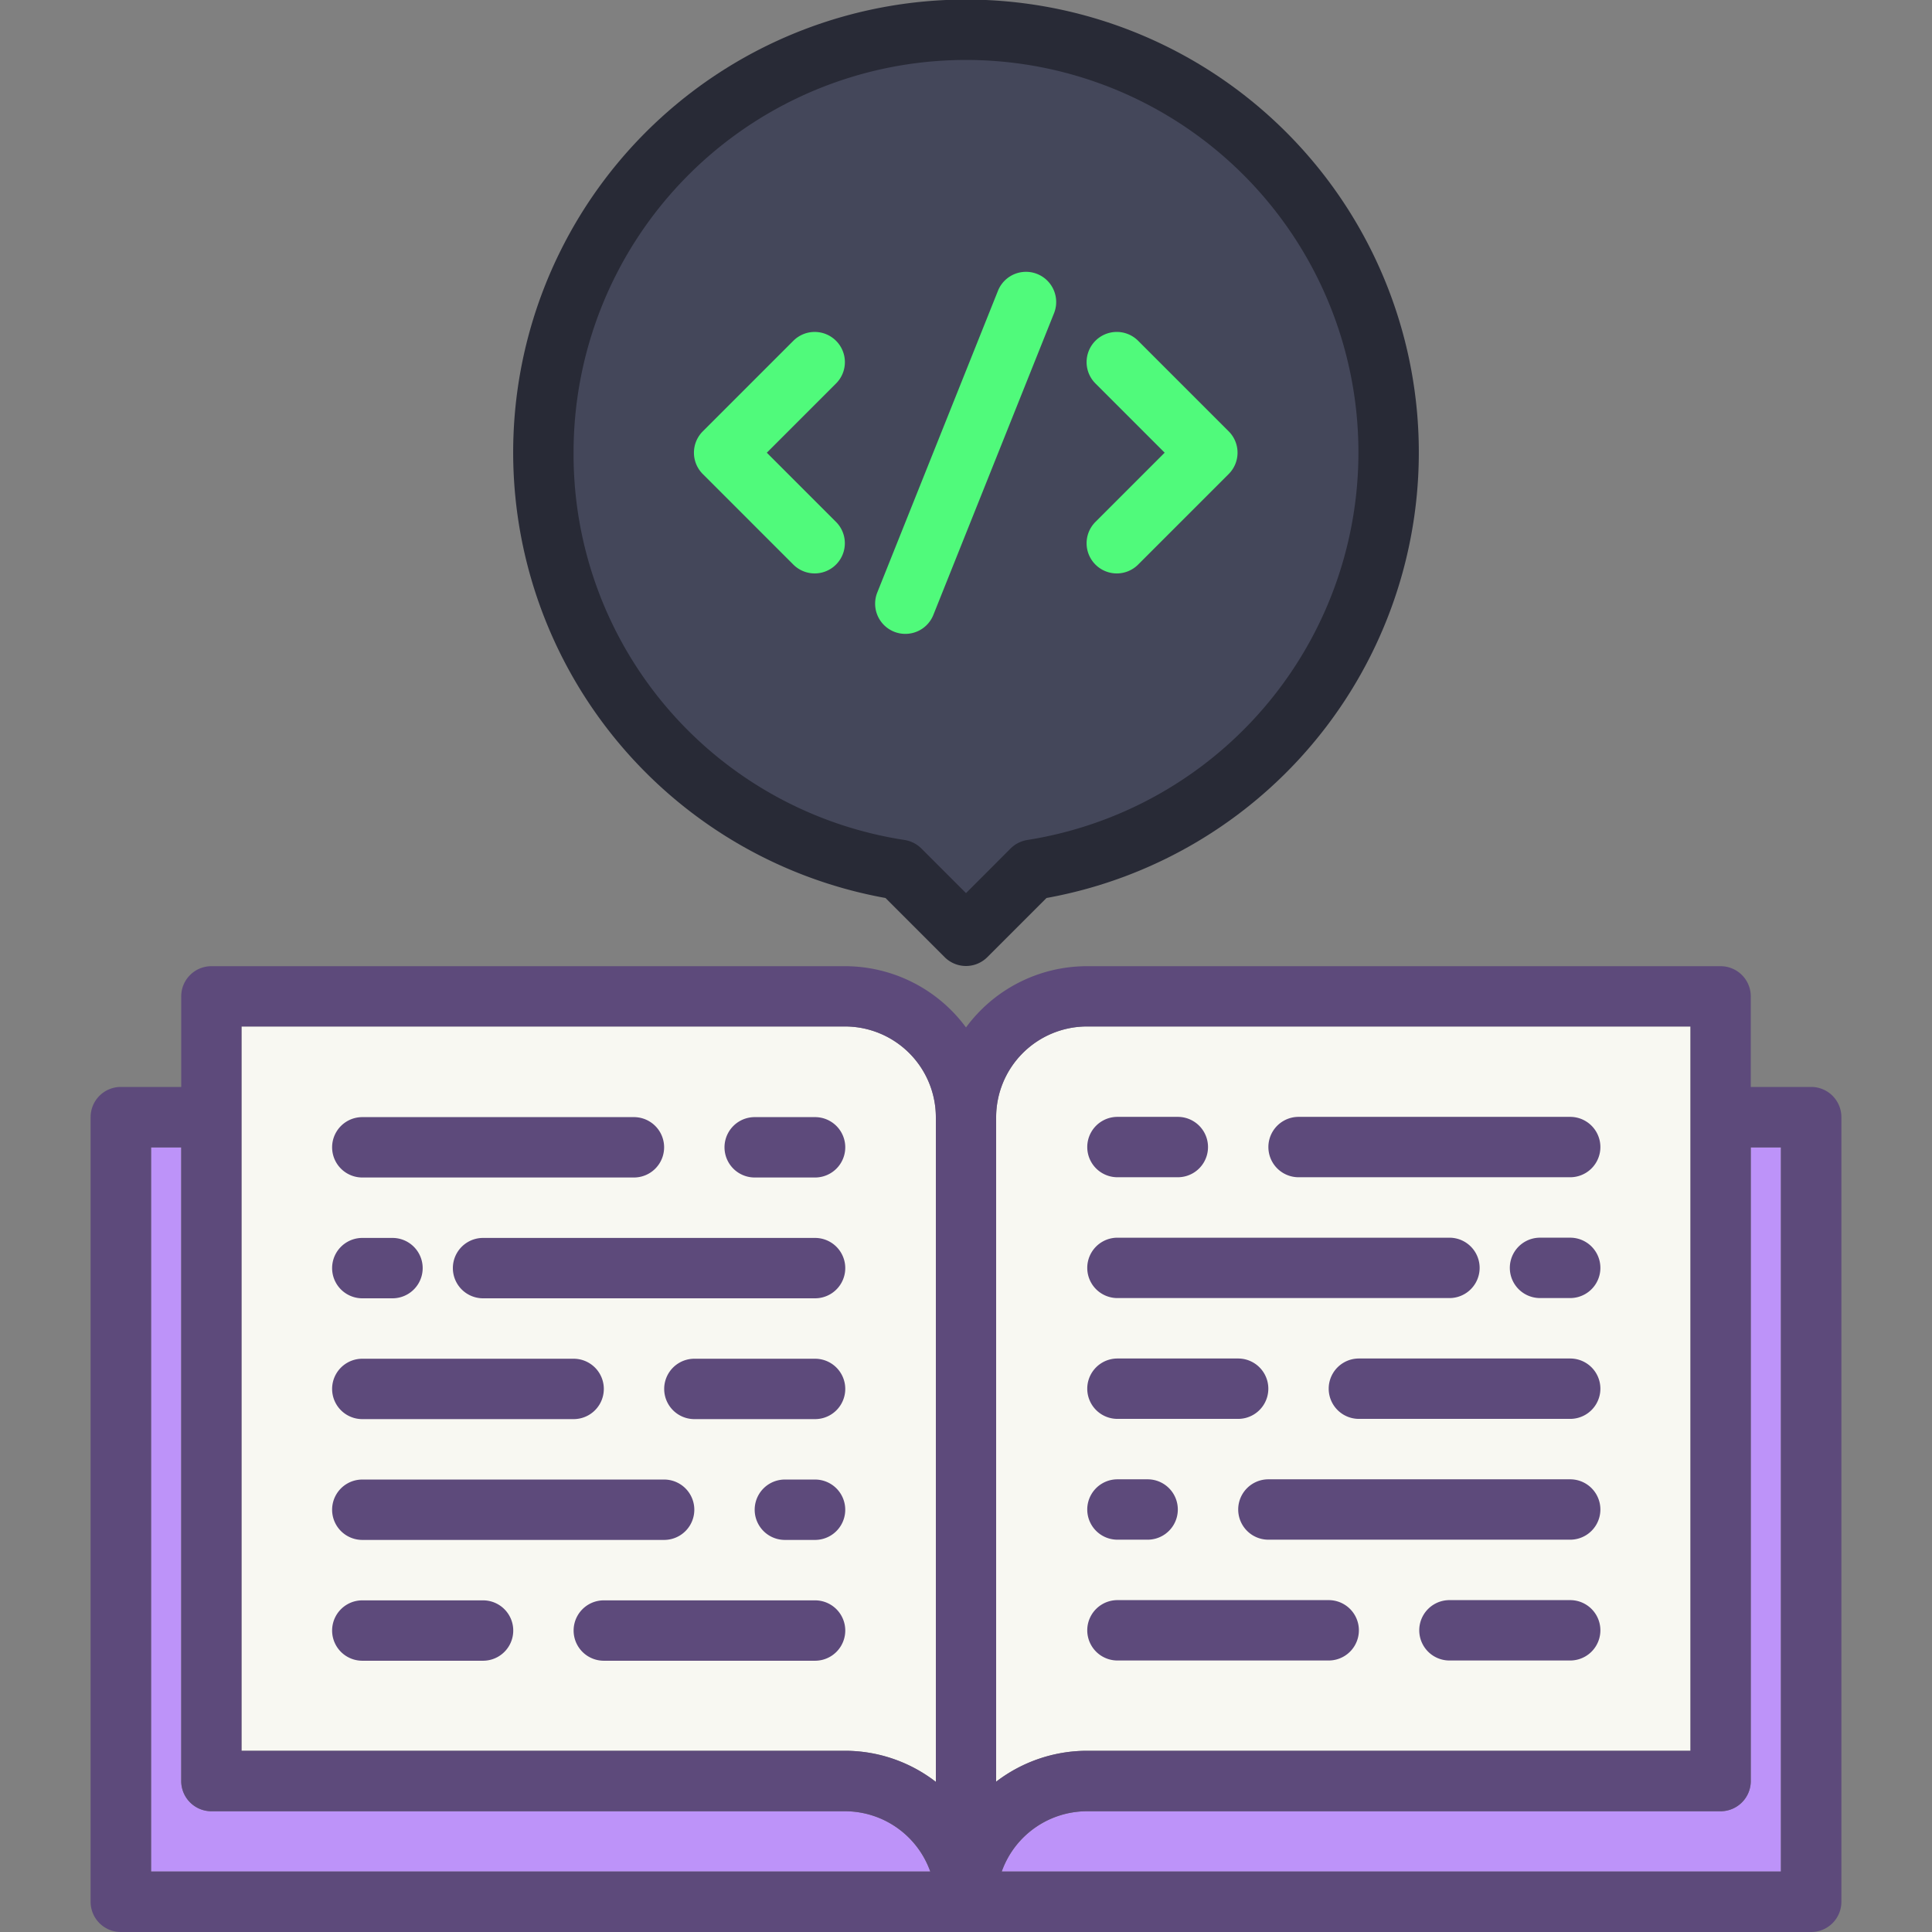 <svg id="Standard_Standards_Logo" xmlns="http://www.w3.org/2000/svg" viewBox="0 0 100 100"><rect x="0" y="0" width="100" height="100" fill="#808080" stroke="none"/><g id="Book"><g id="Pages"><path d="M92.18,59.39V96.87H51.85a4.69,4.69,0,0,1,4.4-3.12H89.06a1.564,1.564,0,0,0,1.56-1.57V59.39Z" fill="#bd93f9"/><path d="M9.38,92.18a1.564,1.564,0,0,0,1.56,1.57H43.75a4.69,4.69,0,0,1,4.4,3.12H7.82V59.39H9.38Z" fill="#bd93f9"/><path d="M87.5,53.13V90.62H56.25a7.742,7.742,0,0,0-4.69,1.6V57.83a4.705,4.705,0,0,1,4.69-4.7Z" fill="#f8f8f2"/><path d="M48.44,57.83v34.4a7.687,7.687,0,0,0-4.69-1.61H12.5V53.13H43.75A4.705,4.705,0,0,1,48.44,57.83Z" fill="#f8f8f2"/><path d="M95.31,57.83v40.6A1.564,1.564,0,0,1,93.75,100H6.25a1.564,1.564,0,0,1-1.56-1.57V57.83a1.564,1.564,0,0,1,1.56-1.57H9.38V51.57a1.562,1.562,0,0,1,1.56-1.56H43.75A7.791,7.791,0,0,1,50,53.18a7.777,7.777,0,0,1,6.25-3.17H89.06a1.562,1.562,0,0,1,1.56,1.56v4.69h3.13A1.564,1.564,0,0,1,95.31,57.83ZM92.18,96.87V59.39H90.62V92.18a1.564,1.564,0,0,1-1.56,1.57H56.25a4.69,4.69,0,0,0-4.4,3.12ZM87.5,90.62V53.13H56.25a4.705,4.705,0,0,0-4.69,4.7V92.22a7.742,7.742,0,0,1,4.69-1.6ZM48.44,92.23V57.83a4.705,4.705,0,0,0-4.69-4.7H12.5V90.62H43.75A7.687,7.687,0,0,1,48.44,92.23ZM7.82,96.87H48.15a4.69,4.69,0,0,0-4.4-3.12H10.94a1.564,1.564,0,0,1-1.56-1.57V59.39H7.82Z" fill="#5d4a7b"/></g><g id="Left_Page_Text"><path d="M42.188,70.328H35.941a1.562,1.562,0,0,0,0,3.125h6.247a1.562,1.562,0,0,0,0-3.125Z" fill="#5d4a7b"/><path d="M42.188,76.581H40.625a1.562,1.562,0,0,0,0,3.125h1.562a1.562,1.562,0,0,0,0-3.125Z" fill="#5d4a7b"/><path d="M18.753,60.947H32.812a1.562,1.562,0,0,0,0-3.125H18.753a1.562,1.562,0,0,0,0,3.125Z" fill="#5d4a7b"/><path d="M18.753,73.453H29.691a1.562,1.562,0,1,0,0-3.125H18.753a1.562,1.562,0,0,0,0,3.125Z" fill="#5d4a7b"/><path d="M42.188,64.075H25.003a1.562,1.562,0,0,0,0,3.125H42.188a1.562,1.562,0,0,0,0-3.125Z" fill="#5d4a7b"/><path d="M18.753,67.2h1.562a1.562,1.562,0,1,0,0-3.125H18.753a1.562,1.562,0,0,0,0,3.125Z" fill="#5d4a7b"/><path d="M42.188,57.822h-3.125a1.562,1.562,0,0,0,0,3.125h3.125a1.562,1.562,0,0,0,0-3.125Z" fill="#5d4a7b"/><path d="M18.753,79.706H34.375a1.562,1.562,0,0,0,0-3.125H18.753a1.562,1.562,0,0,0,0,3.125Z" fill="#5d4a7b"/><path d="M25.003,82.834h-6.25a1.562,1.562,0,0,0,0,3.125h6.25a1.562,1.562,0,1,0,0-3.125Z" fill="#5d4a7b"/><path d="M42.188,82.834H31.253a1.562,1.562,0,0,0,0,3.125H42.188a1.562,1.562,0,0,0,0-3.125Z" fill="#5d4a7b"/></g><g id="Right_Page_Text"><path d="M67.214,60.934H81.273a1.562,1.562,0,0,0,0-3.125H67.214a1.562,1.562,0,0,0,0,3.125Z" fill="#5d4a7b"/><path d="M57.839,67.188H75.023a1.562,1.562,0,0,0,0-3.125H57.839a1.562,1.562,0,0,0,0,3.125Z" fill="#5d4a7b"/><path d="M81.273,70.316H70.336a1.562,1.562,0,0,0,0,3.125H81.273a1.562,1.562,0,0,0,0-3.125Z" fill="#5d4a7b"/><path d="M57.839,73.441h6.247a1.562,1.562,0,0,0,0-3.125H57.839a1.562,1.562,0,1,0,0,3.125Z" fill="#5d4a7b"/><path d="M81.273,64.062H79.711a1.562,1.562,0,1,0,0,3.125h1.562a1.562,1.562,0,0,0,0-3.125Z" fill="#5d4a7b"/><path d="M57.839,60.934h3.125a1.562,1.562,0,0,0,0-3.125h-3.125a1.562,1.562,0,0,0,0,3.125Z" fill="#5d4a7b"/><path d="M81.273,76.569H65.652a1.562,1.562,0,0,0,0,3.125H81.273a1.562,1.562,0,0,0,0-3.125Z" fill="#5d4a7b"/><path d="M57.839,79.694h1.562a1.562,1.562,0,0,0,0-3.125H57.839a1.562,1.562,0,1,0,0,3.125Z" fill="#5d4a7b"/><path d="M81.273,82.822h-6.25a1.562,1.562,0,0,0,0,3.125h6.25a1.562,1.562,0,1,0,0-3.125Z" fill="#5d4a7b"/><path d="M57.839,85.947H68.773a1.562,1.562,0,1,0,0-3.125H57.839a1.562,1.562,0,0,0,0,3.125Z" fill="#5d4a7b"/></g></g><path d="M48.895,49.542a1.562,1.562,0,0,0,2.209,0L54.167,46.48a23.438,23.438,0,1,0-8.334,0Z" fill="#282a36"/><path d="M29.688,23.441A20.312,20.312,0,1,1,53.172,43.478a1.574,1.574,0,0,0-.863.439L50,46.228l-2.311-2.311a1.569,1.569,0,0,0-.863-.439A20.19,20.19,0,0,1,29.688,23.441Z" fill="#44475a"/><g id="Code"><path d="M43.273,17.639a1.561,1.561,0,0,0-2.209,0l-4.688,4.688a1.561,1.561,0,0,0,0,2.209l4.688,4.688a1.562,1.562,0,0,0,2.209-2.209l-3.583-3.583,3.583-3.583A1.561,1.561,0,0,0,43.273,17.639Z" fill="#50fa7b"/><path d="M56.7,29.223a1.562,1.562,0,0,0,2.209,0l4.688-4.688a1.561,1.561,0,0,0,0-2.209l-4.688-4.688A1.562,1.562,0,1,0,56.7,19.848l3.583,3.583L56.7,27.014A1.561,1.561,0,0,0,56.7,29.223Z" fill="#50fa7b"/><path d="M48.311,31.827l6.252-15.631a1.563,1.563,0,0,0-2.903-1.159L45.408,30.667a1.563,1.563,0,0,0,.872,2.031,1.54,1.54,0,0,0,.58.111A1.56,1.56,0,0,0,48.311,31.827Z" fill="#50fa7b"/></g></svg>